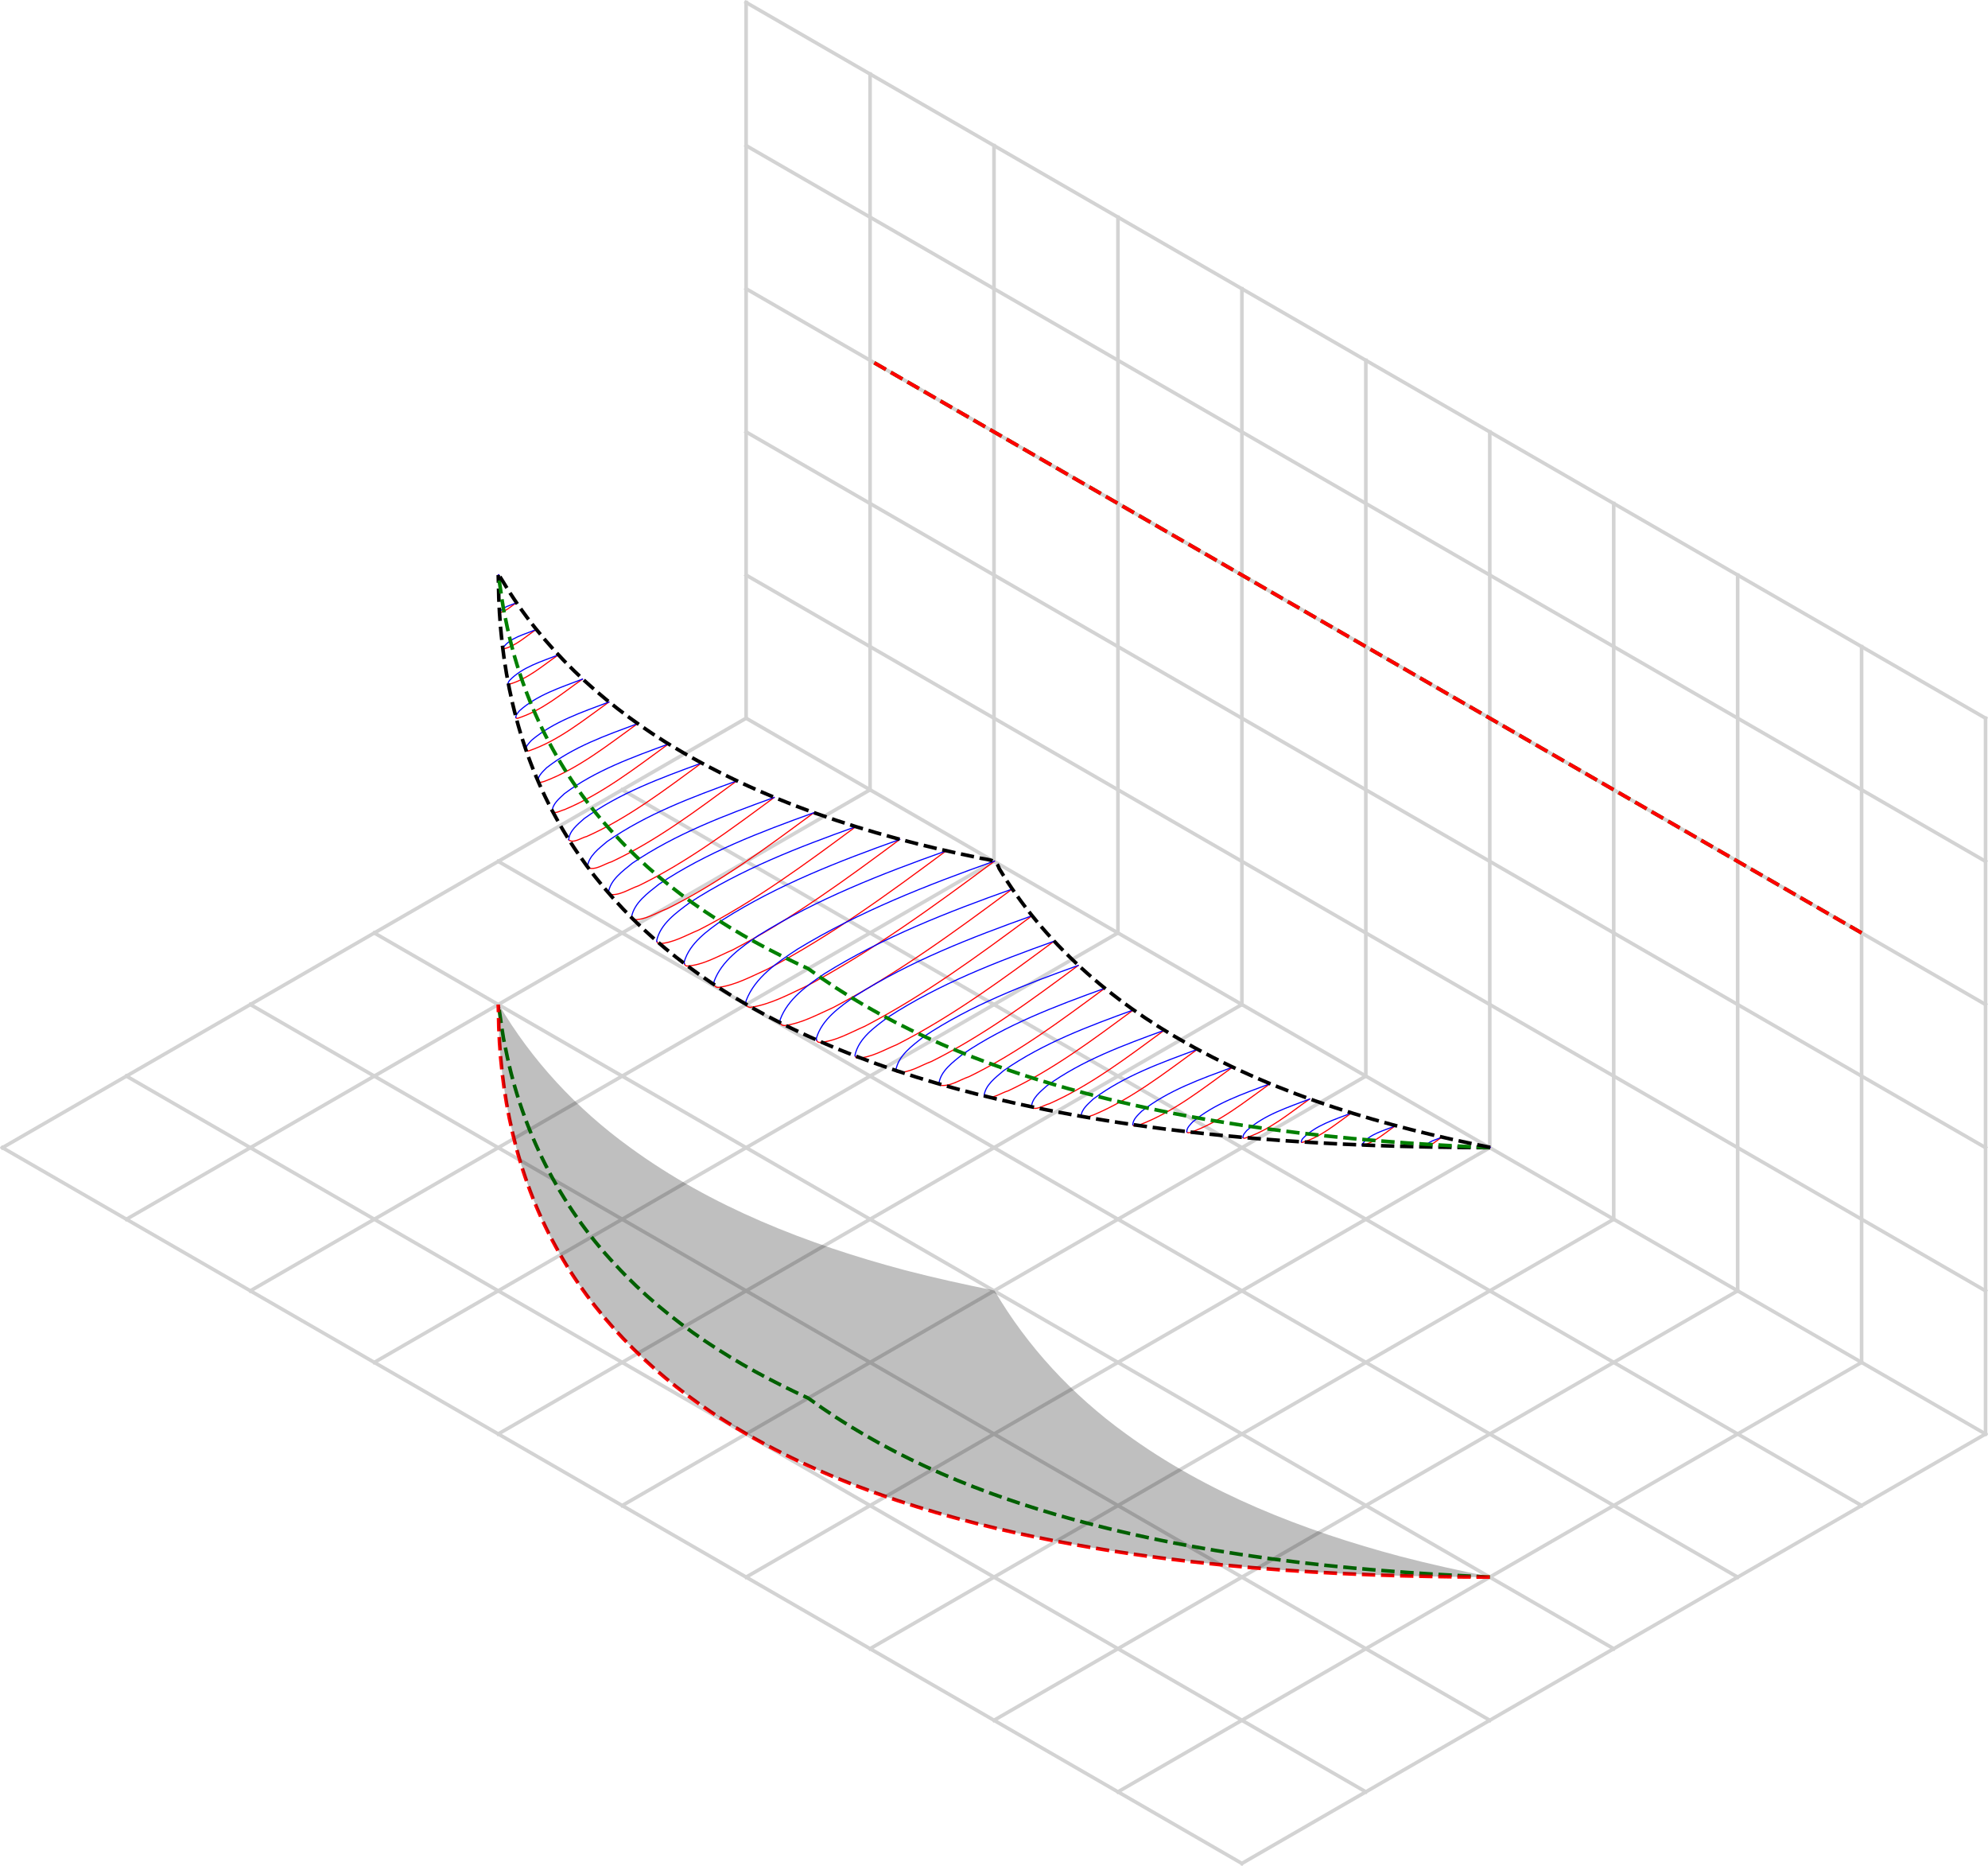 <?xml version="1.0" encoding="UTF-8" standalone="no"?>
<svg
   xmlns:dc="http://purl.org/dc/elements/1.1/"
   xmlns:cc="http://creativecommons.org/ns#"
   xmlns:rdf="http://www.w3.org/1999/02/22-rdf-syntax-ns#"
   xmlns:svg="http://www.w3.org/2000/svg"
   xmlns="http://www.w3.org/2000/svg"
   xmlns:sodipodi="http://sodipodi.sourceforge.net/DTD/sodipodi-0.dtd"
   xmlns:inkscape="http://www.inkscape.org/namespaces/inkscape"
   inkscape:version="1.0 (4035a4fb49, 2020-05-01)"
   sodipodi:docname="manta1_canopy_airfoils.svg"
   id="svg331"
   width="441.41pt"
   viewBox="0 0 441.41 414.196"
   version="1.1"
   height="414.196pt">
  <sodipodi:namedview
     inkscape:current-layer="svg331"
     inkscape:window-maximized="0"
     inkscape:window-y="27"
     inkscape:window-x="0"
     inkscape:cy="310.28839"
     inkscape:cx="207.91423"
     inkscape:zoom="1.06875"
     showgrid="false"
     id="namedview333"
     inkscape:window-height="1198"
     inkscape:window-width="1396"
     inkscape:pageshadow="2"
     inkscape:pageopacity="0"
     guidetolerance="10"
     gridtolerance="10"
     objecttolerance="10"
     borderopacity="1"
     bordercolor="#666666"
     pagecolor="#ffffff" />
  <defs
     id="defs4">
    <style
       id="style2"
       type="text/css">
*{stroke-linecap:butt;stroke-linejoin:round;}
  </style>
  </defs>
  <g
     transform="translate(-204.064,-127.284)"
     id="axes_1">
    <g
       id="line2d_1">
      <path
         d="M 644.928,445.602 C 553.195,392.64 461.462,339.678 369.73,286.716"
         style="fill:none;stroke:#d3d3d3;stroke-width:0.8;stroke-linecap:square"
         clip-path="url(#p8db4e61c56)"
         id="path12" />
    </g>
    <g
       id="line2d_2">
      <path
         d="M 617.408,461.49 C 525.675,408.528 433.943,355.566 342.21,302.605"
         style="fill:none;stroke:#d3d3d3;stroke-width:0.8;stroke-linecap:square"
         clip-path="url(#p8db4e61c56)"
         id="path15" />
    </g>
    <g
       id="line2d_3">
      <path
         d="M 589.888,477.379 C 498.156,424.417 406.423,371.455 314.69,318.493"
         style="fill:none;stroke:#d3d3d3;stroke-width:0.8;stroke-linecap:square"
         clip-path="url(#p8db4e61c56)"
         id="path18" />
    </g>
    <g
       id="line2d_4">
      <path
         d="M 562.369,493.268 C 470.636,440.306 378.903,387.344 287.17,334.382"
         style="fill:none;stroke:#d3d3d3;stroke-width:0.8;stroke-linecap:square"
         clip-path="url(#p8db4e61c56)"
         id="path21" />
    </g>
    <g
       id="line2d_5">
      <path
         d="M 534.849,509.156 C 443.116,456.194 351.383,403.232 259.65,350.27"
         style="fill:none;stroke:#d3d3d3;stroke-width:0.8;stroke-linecap:square"
         clip-path="url(#p8db4e61c56)"
         id="path24" />
    </g>
    <g
       id="line2d_6">
      <path
         d="M 507.329,525.045 C 415.596,472.083 323.863,419.121 232.131,366.159"
         style="fill:none;stroke:#d3d3d3;stroke-width:0.8;stroke-linecap:square"
         clip-path="url(#p8db4e61c56)"
         id="path27" />
    </g>
    <g
       id="line2d_7">
      <path
         d="M 479.809,540.933 C 388.076,487.971 296.344,435.009 204.611,382.047"
         style="fill:none;stroke:#d3d3d3;stroke-width:0.8;stroke-linecap:square"
         clip-path="url(#p8db4e61c56)"
         id="path30" />
    </g>
    <g
       id="line2d_8">
      <path
         d="m 644.928,445.602 c -55.04,31.777 -110.079,63.554 -165.119,95.332"
         style="fill:none;stroke:#d3d3d3;stroke-width:0.8;stroke-linecap:square"
         clip-path="url(#p8db4e61c56)"
         id="path33" />
    </g>
    <g
       id="line2d_9">
      <path
         d="m 644.928,286.716 c 0,52.962 0,105.924 0,158.886"
         style="fill:none;stroke:#d3d3d3;stroke-width:0.8;stroke-linecap:square"
         clip-path="url(#p8db4e61c56)"
         id="path36" />
    </g>
    <g
       id="line2d_10">
      <path
         d="m 617.408,429.713 c -55.04,31.777 -110.079,63.554 -165.119,95.331"
         style="fill:none;stroke:#d3d3d3;stroke-width:0.8;stroke-linecap:square"
         clip-path="url(#p8db4e61c56)"
         id="path39" />
    </g>
    <g
       id="line2d_11">
      <path
         d="m 617.408,270.827 c 0,52.962 0,105.924 0,158.886"
         style="fill:none;stroke:#d3d3d3;stroke-width:0.8;stroke-linecap:square"
         clip-path="url(#p8db4e61c56)"
         id="path42" />
    </g>
    <g
       id="line2d_12">
      <path
         d="m 589.888,413.825 c -55.04,31.777 -110.079,63.554 -165.119,95.331"
         style="fill:none;stroke:#d3d3d3;stroke-width:0.8;stroke-linecap:square"
         clip-path="url(#p8db4e61c56)"
         id="path45" />
    </g>
    <g
       id="line2d_13">
      <path
         d="m 589.888,254.939 c 0,52.962 0,105.924 0,158.886"
         style="fill:none;stroke:#d3d3d3;stroke-width:0.8;stroke-linecap:square"
         clip-path="url(#p8db4e61c56)"
         id="path48" />
    </g>
    <g
       id="line2d_14">
      <path
         d="m 562.369,397.936 c -55.04,31.777 -110.079,63.554 -165.119,95.331"
         style="fill:none;stroke:#d3d3d3;stroke-width:0.8;stroke-linecap:square"
         clip-path="url(#p8db4e61c56)"
         id="path51" />
    </g>
    <g
       id="line2d_15">
      <path
         d="m 562.369,239.05 c 0,52.962 0,105.924 0,158.886"
         style="fill:none;stroke:#d3d3d3;stroke-width:0.8;stroke-linecap:square"
         clip-path="url(#p8db4e61c56)"
         id="path54" />
    </g>
    <g
       id="line2d_16">
      <path
         d="m 534.849,382.047 c -55.04,31.777 -110.079,63.554 -165.119,95.332"
         style="fill:none;stroke:#d3d3d3;stroke-width:0.8;stroke-linecap:square"
         clip-path="url(#p8db4e61c56)"
         id="path57" />
    </g>
    <g
       id="line2d_17">
      <path
         d="m 534.849,223.162 c 0,52.962 0,105.924 0,158.886"
         style="fill:none;stroke:#d3d3d3;stroke-width:0.8;stroke-linecap:square"
         clip-path="url(#p8db4e61c56)"
         id="path60" />
    </g>
    <g
       id="line2d_18">
      <path
         d="M 507.329,366.159 C 452.289,397.936 397.25,429.713 342.21,461.49"
         style="fill:none;stroke:#d3d3d3;stroke-width:0.8;stroke-linecap:square"
         clip-path="url(#p8db4e61c56)"
         id="path63" />
    </g>
    <g
       id="line2d_19">
      <path
         d="m 507.329,207.273 c 0,52.962 0,105.924 0,158.886"
         style="fill:none;stroke:#d3d3d3;stroke-width:0.8;stroke-linecap:square"
         clip-path="url(#p8db4e61c56)"
         id="path66" />
    </g>
    <g
       id="line2d_20">
      <path
         d="M 479.809,350.27 C 424.769,382.047 369.73,413.825 314.69,445.602"
         style="fill:none;stroke:#d3d3d3;stroke-width:0.8;stroke-linecap:square"
         clip-path="url(#p8db4e61c56)"
         id="path69" />
    </g>
    <g
       id="line2d_21">
      <path
         d="m 479.809,191.384 c 0,52.962 0,105.924 0,158.886"
         style="fill:none;stroke:#d3d3d3;stroke-width:0.8;stroke-linecap:square"
         clip-path="url(#p8db4e61c56)"
         id="path72" />
    </g>
    <g
       id="line2d_22">
      <path
         d="m 452.289,334.382 c -55.04,31.777 -110.079,63.554 -165.119,95.331"
         style="fill:none;stroke:#d3d3d3;stroke-width:0.8;stroke-linecap:square"
         clip-path="url(#p8db4e61c56)"
         id="path75" />
    </g>
    <g
       id="line2d_23">
      <path
         d="m 452.289,175.496 c 0,52.962 0,105.924 0,158.886"
         style="fill:none;stroke:#d3d3d3;stroke-width:0.8;stroke-linecap:square"
         clip-path="url(#p8db4e61c56)"
         id="path78" />
    </g>
    <g
       id="line2d_24">
      <path
         d="M 424.769,318.493 C 369.73,350.27 314.69,382.047 259.65,413.825"
         style="fill:none;stroke:#d3d3d3;stroke-width:0.8;stroke-linecap:square"
         clip-path="url(#p8db4e61c56)"
         id="path81" />
    </g>
    <g
       id="line2d_25">
      <path
         d="m 424.769,159.607 c 0,52.962 0,105.924 0,158.886"
         style="fill:none;stroke:#d3d3d3;stroke-width:0.8;stroke-linecap:square"
         clip-path="url(#p8db4e61c56)"
         id="path84" />
    </g>
    <g
       id="line2d_26">
      <path
         d="m 397.25,302.605 c -55.04,31.777 -110.079,63.554 -165.119,95.332"
         style="fill:none;stroke:#d3d3d3;stroke-width:0.8;stroke-linecap:square"
         clip-path="url(#p8db4e61c56)"
         id="path87" />
    </g>
    <g
       id="line2d_27">
      <path
         d="m 397.25,143.719 c 0,52.962 0,105.924 0,158.886"
         style="fill:none;stroke:#d3d3d3;stroke-width:0.8;stroke-linecap:square"
         clip-path="url(#p8db4e61c56)"
         id="path90" />
    </g>
    <g
       id="line2d_28">
      <path
         d="M 369.73,286.716 C 314.69,318.493 259.65,350.27 204.611,382.047"
         style="fill:none;stroke:#d3d3d3;stroke-width:0.8;stroke-linecap:square"
         clip-path="url(#p8db4e61c56)"
         id="path93" />
    </g>
    <g
       id="line2d_29">
      <path
         d="m 369.73,127.83 c 0,52.962 0,105.924 0,158.886"
         style="fill:none;stroke:#d3d3d3;stroke-width:0.8;stroke-linecap:square"
         clip-path="url(#p8db4e61c56)"
         id="path96" />
    </g>
    <g
       id="line2d_30">
      <path
         d="M 644.928,286.716 C 553.195,233.754 461.462,180.792 369.73,127.83"
         style="fill:none;stroke:#d3d3d3;stroke-width:0.8;stroke-linecap:square"
         clip-path="url(#p8db4e61c56)"
         id="path99" />
    </g>
    <g
       id="line2d_31">
      <path
         d="M 644.928,318.493 C 553.195,265.531 461.462,212.569 369.73,159.607"
         style="fill:none;stroke:#d3d3d3;stroke-width:0.8;stroke-linecap:square"
         clip-path="url(#p8db4e61c56)"
         id="path102" />
    </g>
    <g
       id="line2d_32">
      <path
         d="M 644.928,350.27 C 553.195,297.308 461.462,244.346 369.73,191.384"
         style="fill:none;stroke:#d3d3d3;stroke-width:0.8;stroke-linecap:square"
         clip-path="url(#p8db4e61c56)"
         id="path105" />
    </g>
    <g
       id="line2d_33">
      <path
         d="M 644.928,382.047 C 553.195,329.085 461.462,276.124 369.73,223.162"
         style="fill:none;stroke:#d3d3d3;stroke-width:0.8;stroke-linecap:square"
         clip-path="url(#p8db4e61c56)"
         id="path108" />
    </g>
    <g
       id="line2d_34">
      <path
         d="M 644.928,413.825 C 553.195,360.863 461.462,307.901 369.73,254.939"
         style="fill:none;stroke:#d3d3d3;stroke-width:0.8;stroke-linecap:square"
         clip-path="url(#p8db4e61c56)"
         id="path111" />
    </g>
    <g
       id="line2d_35">
      <path
         d="m 534.959,381.984 c -0.034,0.022 -0.069,0.058 -0.109,0.063"
         style="fill:none;stroke:#ff0000;stroke-width:0.25;stroke-linecap:square"
         clip-path="url(#p8db4e61c56)"
         id="path114" />
    </g>
    <g
       id="line2d_36">
      <path
         d="m 524.195,379.724 c -1.176,0.751 -2.398,1.992 -3.779,2.182"
         style="fill:none;stroke:#ff0000;stroke-width:0.25;stroke-linecap:square"
         clip-path="url(#p8db4e61c56)"
         id="path117" />
    </g>
    <g
       id="line2d_37">
      <path
         d="m 513.921,377.182 c -2.348,1.556 -4.628,3.767 -7.421,4.348 -0.013,-0.013 -0.023,-0.03 -0.028,-0.048"
         style="fill:none;stroke:#ff0000;stroke-width:0.25;stroke-linecap:square"
         clip-path="url(#p8db4e61c56)"
         id="path120" />
    </g>
    <g
       id="line2d_38">
      <path
         d="m 504.137,374.357 c -3.479,2.414 -6.854,5.403 -10.994,6.536 -0.059,-0.014 -0.107,-0.059 -0.124,-0.117"
         style="fill:none;stroke:#ff0000;stroke-width:0.25;stroke-linecap:square"
         clip-path="url(#p8db4e61c56)"
         id="path123" />
    </g>
    <g
       id="line2d_39">
      <path
         d="m 494.841,371.25 c -4.576,3.216 -9.021,7.022 -14.436,8.707 -0.134,0.014 -0.311,-0.019 -0.351,-0.17"
         style="fill:none;stroke:#ff0000;stroke-width:0.25;stroke-linecap:square"
         clip-path="url(#p8db4e61c56)"
         id="path126" />
    </g>
    <g
       id="line2d_40">
      <path
         d="m 486.035,367.861 c -5.61,4.003 -11.109,8.533 -17.697,10.816 -0.235,0.046 -0.657,0.152 -0.76,-0.16"
         style="fill:none;stroke:#ff0000;stroke-width:0.25;stroke-linecap:square"
         clip-path="url(#p8db4e61c56)"
         id="path129" />
    </g>
    <g
       id="line2d_41">
      <path
         d="m 477.718,364.189 c -6.582,4.736 -13.069,9.951 -20.733,12.83 -0.38,0.073 -1.164,0.462 -1.394,-0.055"
         style="fill:none;stroke:#ff0000;stroke-width:0.25;stroke-linecap:square"
         clip-path="url(#p8db4e61c56)"
         id="path132" />
    </g>
    <g
       id="line2d_42">
      <path
         d="m 469.89,360.234 c -7.364,5.349 -14.67,11.07 -23.133,14.587 -0.743,0.146 -2.08,1.086 -2.662,0.306"
         style="fill:none;stroke:#ff0000;stroke-width:0.25;stroke-linecap:square"
         clip-path="url(#p8db4e61c56)"
         id="path135" />
    </g>
    <g
       id="line2d_43">
      <path
         d="m 462.551,355.997 c -8.134,5.941 -16.24,12.178 -25.493,16.294 -1.096,0.231 -3.021,1.661 -3.972,0.718"
         style="fill:none;stroke:#ff0000;stroke-width:0.25;stroke-linecap:square"
         clip-path="url(#p8db4e61c56)"
         id="path138" />
    </g>
    <g
       id="line2d_44">
      <path
         d="m 455.702,351.478 c -8.875,6.524 -17.765,13.25 -27.778,17.948 -1.683,0.49 -3.572,1.986 -5.296,1.313 -0.025,-0.041 -0.046,-0.085 -0.059,-0.131"
         style="fill:none;stroke:#ff0000;stroke-width:0.25;stroke-linecap:square"
         clip-path="url(#p8db4e61c56)"
         id="path141" />
    </g>
    <g
       id="line2d_45">
      <path
         d="m 449.342,346.676 c -9.638,7.106 -19.318,14.359 -30.125,19.613 -2.101,0.697 -4.303,2.342 -6.541,1.87 -0.066,-0.065 -0.111,-0.148 -0.138,-0.235"
         style="fill:none;stroke:#ff0000;stroke-width:0.25;stroke-linecap:square"
         clip-path="url(#p8db4e61c56)"
         id="path144" />
    </g>
    <g
       id="line2d_46">
      <path
         d="m 443.471,341.592 c -10.425,7.713 -20.927,15.515 -32.571,21.314 -2.462,0.896 -4.95,2.616 -7.627,2.406 -0.135,-0.075 -0.232,-0.207 -0.275,-0.353"
         style="fill:none;stroke:#ff0000;stroke-width:0.25;stroke-linecap:square"
         clip-path="url(#p8db4e61c56)"
         id="path147" />
    </g>
    <g
       id="line2d_47">
      <path
         d="m 438.089,336.225 c -11.189,8.293 -22.481,16.631 -34.926,22.966 -2.821,1.149 -5.636,2.866 -8.725,2.984 -0.233,-0.056 -0.427,-0.234 -0.492,-0.464"
         style="fill:none;stroke:#ff0000;stroke-width:0.25;stroke-linecap:square"
         clip-path="url(#p8db4e61c56)"
         id="path150" />
    </g>
    <g
       id="line2d_48">
      <path
         d="m 433.197,330.575 c -11.898,8.842 -23.931,17.669 -37.113,24.524 -3.276,1.395 -6.562,3.391 -10.166,3.582 -0.253,-0.06 -0.462,-0.254 -0.533,-0.503"
         style="fill:none;stroke:#ff0000;stroke-width:0.25;stroke-linecap:square"
         clip-path="url(#p8db4e61c56)"
         id="path153" />
    </g>
    <g
       id="line2d_49">
      <path
         d="m 428.793,324.644 c -12.722,9.46 -25.597,18.885 -39.669,26.263 -3.533,1.581 -7.072,3.548 -10.947,4.05 -0.371,-0.009 -0.764,-0.211 -0.864,-0.591"
         style="fill:none;stroke:#ff0000;stroke-width:0.25;stroke-linecap:square"
         clip-path="url(#p8db4e61c56)"
         id="path156" />
    </g>
    <g
       id="line2d_50">
      <path
         d="m 424.879,318.43 c -13.346,9.949 -26.88,19.797 -41.581,27.67 -4.063,1.902 -8.162,4.167 -12.642,4.803 -0.398,-0.015 -0.818,-0.222 -0.926,-0.633"
         style="fill:none;stroke:#ff0000;stroke-width:0.25;stroke-linecap:square"
         clip-path="url(#p8db4e61c56)"
         id="path159" />
    </g>
    <g
       id="line2d_51">
      <path
         d="m 414.116,316.17 c -12.722,9.46 -25.597,18.885 -39.669,26.263 -3.533,1.581 -7.072,3.548 -10.947,4.05 -0.371,-0.009 -0.764,-0.211 -0.864,-0.591"
         style="fill:none;stroke:#ff0000;stroke-width:0.25;stroke-linecap:square"
         clip-path="url(#p8db4e61c56)"
         id="path162" />
    </g>
    <g
       id="line2d_52">
      <path
         d="m 403.842,313.628 c -11.898,8.842 -23.931,17.669 -37.113,24.524 -3.276,1.395 -6.562,3.391 -10.166,3.582 -0.253,-0.06 -0.462,-0.254 -0.533,-0.503"
         style="fill:none;stroke:#ff0000;stroke-width:0.25;stroke-linecap:square"
         clip-path="url(#p8db4e61c56)"
         id="path165" />
    </g>
    <g
       id="line2d_53">
      <path
         d="m 394.057,310.803 c -11.189,8.293 -22.481,16.631 -34.926,22.966 -2.821,1.149 -5.636,2.866 -8.725,2.984 -0.233,-0.056 -0.427,-0.234 -0.492,-0.464"
         style="fill:none;stroke:#ff0000;stroke-width:0.25;stroke-linecap:square"
         clip-path="url(#p8db4e61c56)"
         id="path168" />
    </g>
    <g
       id="line2d_54">
      <path
         d="m 384.762,307.696 c -10.425,7.713 -20.927,15.515 -32.571,21.314 -2.462,0.896 -4.95,2.616 -7.627,2.406 -0.135,-0.075 -0.232,-0.207 -0.275,-0.353"
         style="fill:none;stroke:#ff0000;stroke-width:0.25;stroke-linecap:square"
         clip-path="url(#p8db4e61c56)"
         id="path171" />
    </g>
    <g
       id="line2d_55">
      <path
         d="m 375.955,304.306 c -9.638,7.106 -19.318,14.359 -30.125,19.613 -2.101,0.697 -4.303,2.342 -6.541,1.87 -0.066,-0.065 -0.111,-0.148 -0.138,-0.235"
         style="fill:none;stroke:#ff0000;stroke-width:0.25;stroke-linecap:square"
         clip-path="url(#p8db4e61c56)"
         id="path174" />
    </g>
    <g
       id="line2d_56">
      <path
         d="m 367.638,300.634 c -8.875,6.524 -17.765,13.25 -27.778,17.948 -1.683,0.49 -3.572,1.986 -5.296,1.313 -0.025,-0.041 -0.046,-0.085 -0.059,-0.131"
         style="fill:none;stroke:#ff0000;stroke-width:0.25;stroke-linecap:square"
         clip-path="url(#p8db4e61c56)"
         id="path177" />
    </g>
    <g
       id="line2d_57">
      <path
         d="m 359.81,296.68 c -8.134,5.941 -16.24,12.178 -25.493,16.294 -1.096,0.231 -3.021,1.661 -3.972,0.718"
         style="fill:none;stroke:#ff0000;stroke-width:0.25;stroke-linecap:square"
         clip-path="url(#p8db4e61c56)"
         id="path180" />
    </g>
    <g
       id="line2d_58">
      <path
         d="m 352.472,292.443 c -7.364,5.349 -14.67,11.07 -23.133,14.587 -0.743,0.146 -2.08,1.086 -2.662,0.306"
         style="fill:none;stroke:#ff0000;stroke-width:0.25;stroke-linecap:square"
         clip-path="url(#p8db4e61c56)"
         id="path183" />
    </g>
    <g
       id="line2d_59">
      <path
         d="m 345.622,287.923 c -6.582,4.736 -13.069,9.951 -20.733,12.83 -0.38,0.073 -1.164,0.463 -1.394,-0.055"
         style="fill:none;stroke:#ff0000;stroke-width:0.25;stroke-linecap:square"
         clip-path="url(#p8db4e61c56)"
         id="path186" />
    </g>
    <g
       id="line2d_60">
      <path
         d="m 339.262,283.122 c -5.61,4.003 -11.109,8.533 -17.697,10.816 -0.235,0.046 -0.657,0.152 -0.76,-0.16"
         style="fill:none;stroke:#ff0000;stroke-width:0.25;stroke-linecap:square"
         clip-path="url(#p8db4e61c56)"
         id="path189" />
    </g>
    <g
       id="line2d_61">
      <path
         d="m 333.391,278.037 c -4.576,3.216 -9.021,7.022 -14.436,8.707 -0.134,0.014 -0.311,-0.019 -0.351,-0.17"
         style="fill:none;stroke:#ff0000;stroke-width:0.25;stroke-linecap:square"
         clip-path="url(#p8db4e61c56)"
         id="path192" />
    </g>
    <g
       id="line2d_62">
      <path
         d="m 328.01,272.67 c -3.479,2.414 -6.854,5.403 -10.994,6.536 -0.059,-0.014 -0.107,-0.059 -0.124,-0.117"
         style="fill:none;stroke:#ff0000;stroke-width:0.25;stroke-linecap:square"
         clip-path="url(#p8db4e61c56)"
         id="path195" />
    </g>
    <g
       id="line2d_63">
      <path
         d="m 323.117,267.021 c -2.348,1.556 -4.628,3.767 -7.421,4.348 -0.013,-0.013 -0.023,-0.03 -0.028,-0.048"
         style="fill:none;stroke:#ff0000;stroke-width:0.25;stroke-linecap:square"
         clip-path="url(#p8db4e61c56)"
         id="path198" />
    </g>
    <g
       id="line2d_64">
      <path
         d="m 318.714,261.089 c -1.175,0.752 -2.399,1.992 -3.779,2.182"
         style="fill:none;stroke:#ff0000;stroke-width:0.25;stroke-linecap:square"
         clip-path="url(#p8db4e61c56)"
         id="path201" />
    </g>
    <g
       id="line2d_65">
      <path
         d="m 314.8,254.875 c -0.034,0.022 -0.069,0.058 -0.11,0.063"
         style="fill:none;stroke:#ff0000;stroke-width:0.25;stroke-linecap:square"
         clip-path="url(#p8db4e61c56)"
         id="path204" />
    </g>
    <g
       id="line2d_66">
      <path
         d="m 534.959,381.984 c -0.038,0.012 -0.091,0.017 -0.112,0.053"
         style="fill:none;stroke:#0000ff;stroke-width:0.25;stroke-linecap:square"
         clip-path="url(#p8db4e61c56)"
         id="path207" />
    </g>
    <g
       id="line2d_67">
      <path
         d="m 524.195,379.724 c -1.258,0.579 -3.072,0.894 -3.781,2.182"
         style="fill:none;stroke:#0000ff;stroke-width:0.25;stroke-linecap:square"
         clip-path="url(#p8db4e61c56)"
         id="path210" />
    </g>
    <g
       id="line2d_68">
      <path
         d="m 513.921,377.182 c -2.55,1.117 -5.812,1.762 -7.45,4.188 -0.008,0.037 -0.01,0.076 0.001,0.113"
         style="fill:none;stroke:#0000ff;stroke-width:0.25;stroke-linecap:square"
         clip-path="url(#p8db4e61c56)"
         id="path213" />
    </g>
    <g
       id="line2d_69">
      <path
         d="m 504.137,374.357 c -3.775,1.49 -7.981,2.691 -10.849,5.702 -0.128,0.209 -0.319,0.456 -0.27,0.718"
         style="fill:none;stroke:#0000ff;stroke-width:0.25;stroke-linecap:square"
         clip-path="url(#p8db4e61c56)"
         id="path216" />
    </g>
    <g
       id="line2d_70">
      <path
         d="m 494.841,371.25 c -4.834,1.864 -10.044,3.49 -13.965,7.011 -0.34,0.432 -0.874,0.928 -0.822,1.526"
         style="fill:none;stroke:#0000ff;stroke-width:0.25;stroke-linecap:square"
         clip-path="url(#p8db4e61c56)"
         id="path219" />
    </g>
    <g
       id="line2d_71">
      <path
         d="m 486.035,367.861 c -5.962,2.249 -12.258,4.334 -17.19,8.501 -0.529,0.606 -1.303,1.291 -1.266,2.155"
         style="fill:none;stroke:#0000ff;stroke-width:0.25;stroke-linecap:square"
         clip-path="url(#p8db4e61c56)"
         id="path222" />
    </g>
    <g
       id="line2d_72">
      <path
         d="m 477.718,364.189 c -6.991,2.599 -14.253,5.127 -20.178,9.783 -0.788,0.811 -1.941,1.774 -1.948,2.991"
         style="fill:none;stroke:#0000ff;stroke-width:0.25;stroke-linecap:square"
         clip-path="url(#p8db4e61c56)"
         id="path225" />
    </g>
    <g
       id="line2d_73">
      <path
         d="m 469.89,360.234 c -7.978,2.945 -16.198,5.873 -23.07,11.009 -1.101,1.052 -2.652,2.249 -2.725,3.884"
         style="fill:none;stroke:#0000ff;stroke-width:0.25;stroke-linecap:square"
         clip-path="url(#p8db4e61c56)"
         id="path228" />
    </g>
    <g
       id="line2d_74">
      <path
         d="m 462.551,355.997 c -9.01,3.293 -18.215,6.659 -26.046,12.321 -1.37,1.244 -3.307,2.714 -3.419,4.69"
         style="fill:none;stroke:#0000ff;stroke-width:0.25;stroke-linecap:square"
         clip-path="url(#p8db4e61c56)"
         id="path231" />
    </g>
    <g
       id="line2d_75">
      <path
         d="m 455.702,351.478 c -9.937,3.605 -20.019,7.366 -28.754,13.436 -1.731,1.494 -4.197,3.248 -4.38,5.694"
         style="fill:none;stroke:#0000ff;stroke-width:0.25;stroke-linecap:square"
         clip-path="url(#p8db4e61c56)"
         id="path234" />
    </g>
    <g
       id="line2d_76">
      <path
         d="m 449.342,346.676 c -10.879,3.928 -21.874,8.077 -31.5,14.601 -2.084,1.718 -5.028,3.762 -5.303,6.647"
         style="fill:none;stroke:#0000ff;stroke-width:0.25;stroke-linecap:square"
         clip-path="url(#p8db4e61c56)"
         id="path237" />
    </g>
    <g
       id="line2d_77">
      <path
         d="m 443.471,341.592 c -11.867,4.272 -23.829,8.823 -34.373,15.86 -2.455,1.961 -5.588,4.13 -6.121,7.423 l 0.015,0.064 0.006,0.02"
         style="fill:none;stroke:#0000ff;stroke-width:0.25;stroke-linecap:square"
         clip-path="url(#p8db4e61c56)"
         id="path240" />
    </g>
    <g
       id="line2d_78">
      <path
         d="m 438.089,336.225 c -12.723,4.558 -25.502,9.468 -36.878,16.872 -2.926,2.194 -6.459,4.639 -7.305,8.395 0.007,0.073 0.017,0.147 0.041,0.217"
         style="fill:none;stroke:#0000ff;stroke-width:0.25;stroke-linecap:square"
         clip-path="url(#p8db4e61c56)"
         id="path243" />
    </g>
    <g
       id="line2d_79">
      <path
         d="m 433.197,330.575 c -13.51,4.827 -27.042,10.066 -39.204,17.777 -3.429,2.438 -7.406,5.161 -8.652,9.385 -0.009,0.148 9.7e-4,0.299 0.045,0.441"
         style="fill:none;stroke:#0000ff;stroke-width:0.25;stroke-linecap:square"
         clip-path="url(#p8db4e61c56)"
         id="path246" />
    </g>
    <g
       id="line2d_80">
      <path
         d="m 428.793,324.644 c -14.35,5.114 -28.695,10.699 -41.67,18.782 -3.869,2.639 -8.131,5.604 -9.819,10.16 -0.049,0.256 -0.069,0.528 0.009,0.78"
         style="fill:none;stroke:#0000ff;stroke-width:0.25;stroke-linecap:square"
         clip-path="url(#p8db4e61c56)"
         id="path249" />
    </g>
    <g
       id="line2d_81">
      <path
         d="m 424.879,318.43 c -15.042,5.343 -30.044,11.219 -43.723,19.538 -4.478,2.954 -9.464,6.249 -11.436,11.467 -0.051,0.274 -0.074,0.565 0.009,0.836"
         style="fill:none;stroke:#0000ff;stroke-width:0.25;stroke-linecap:square"
         clip-path="url(#p8db4e61c56)"
         id="path252" />
    </g>
    <g
       id="line2d_82">
      <path
         d="m 414.116,316.17 c -14.35,5.114 -28.695,10.699 -41.67,18.782 -3.869,2.639 -8.131,5.604 -9.819,10.16 -0.05,0.256 -0.069,0.528 0.009,0.78"
         style="fill:none;stroke:#0000ff;stroke-width:0.25;stroke-linecap:square"
         clip-path="url(#p8db4e61c56)"
         id="path255" />
    </g>
    <g
       id="line2d_83">
      <path
         d="m 403.842,313.628 c -13.51,4.827 -27.042,10.066 -39.204,17.777 -3.429,2.438 -7.406,5.161 -8.652,9.385 -0.01,0.148 0.001,0.299 0.045,0.441"
         style="fill:none;stroke:#0000ff;stroke-width:0.25;stroke-linecap:square"
         clip-path="url(#p8db4e61c56)"
         id="path258" />
    </g>
    <g
       id="line2d_84">
      <path
         d="m 394.057,310.803 c -12.723,4.558 -25.502,9.468 -36.878,16.872 -2.926,2.194 -6.459,4.639 -7.305,8.395 0.007,0.073 0.017,0.147 0.041,0.217"
         style="fill:none;stroke:#0000ff;stroke-width:0.25;stroke-linecap:square"
         clip-path="url(#p8db4e61c56)"
         id="path261" />
    </g>
    <g
       id="line2d_85">
      <path
         d="m 384.762,307.696 c -11.867,4.272 -23.829,8.823 -34.373,15.86 -2.455,1.961 -5.588,4.129 -6.121,7.423 l 0.015,0.064 0.006,0.021"
         style="fill:none;stroke:#0000ff;stroke-width:0.25;stroke-linecap:square"
         clip-path="url(#p8db4e61c56)"
         id="path264" />
    </g>
    <g
       id="line2d_86">
      <path
         d="m 375.955,304.306 c -10.879,3.928 -21.874,8.077 -31.5,14.601 -2.084,1.718 -5.028,3.762 -5.303,6.647"
         style="fill:none;stroke:#0000ff;stroke-width:0.25;stroke-linecap:square"
         clip-path="url(#p8db4e61c56)"
         id="path267" />
    </g>
    <g
       id="line2d_87">
      <path
         d="m 367.638,300.634 c -9.937,3.605 -20.019,7.366 -28.754,13.436 -1.731,1.494 -4.197,3.248 -4.38,5.694"
         style="fill:none;stroke:#0000ff;stroke-width:0.25;stroke-linecap:square"
         clip-path="url(#p8db4e61c56)"
         id="path270" />
    </g>
    <g
       id="line2d_88">
      <path
         d="m 359.81,296.68 c -9.01,3.293 -18.215,6.659 -26.046,12.321 -1.37,1.244 -3.306,2.714 -3.419,4.69"
         style="fill:none;stroke:#0000ff;stroke-width:0.25;stroke-linecap:square"
         clip-path="url(#p8db4e61c56)"
         id="path273" />
    </g>
    <g
       id="line2d_89">
      <path
         d="m 352.472,292.443 c -7.978,2.945 -16.198,5.873 -23.07,11.009 -1.101,1.052 -2.652,2.249 -2.725,3.884"
         style="fill:none;stroke:#0000ff;stroke-width:0.25;stroke-linecap:square"
         clip-path="url(#p8db4e61c56)"
         id="path276" />
    </g>
    <g
       id="line2d_90">
      <path
         d="m 345.622,287.923 c -6.991,2.599 -14.253,5.127 -20.179,9.783 -0.788,0.811 -1.941,1.774 -1.948,2.991"
         style="fill:none;stroke:#0000ff;stroke-width:0.25;stroke-linecap:square"
         clip-path="url(#p8db4e61c56)"
         id="path279" />
    </g>
    <g
       id="line2d_91">
      <path
         d="m 339.262,283.122 c -5.962,2.249 -12.258,4.334 -17.19,8.501 -0.529,0.606 -1.303,1.291 -1.266,2.155"
         style="fill:none;stroke:#0000ff;stroke-width:0.25;stroke-linecap:square"
         clip-path="url(#p8db4e61c56)"
         id="path282" />
    </g>
    <g
       id="line2d_92">
      <path
         d="m 333.391,278.037 c -4.834,1.864 -10.044,3.49 -13.965,7.011 -0.34,0.432 -0.874,0.928 -0.822,1.526"
         style="fill:none;stroke:#0000ff;stroke-width:0.25;stroke-linecap:square"
         clip-path="url(#p8db4e61c56)"
         id="path285" />
    </g>
    <g
       id="line2d_93">
      <path
         d="m 328.01,272.67 c -3.775,1.49 -7.981,2.691 -10.849,5.702 -0.128,0.209 -0.319,0.456 -0.27,0.718"
         style="fill:none;stroke:#0000ff;stroke-width:0.25;stroke-linecap:square"
         clip-path="url(#p8db4e61c56)"
         id="path288" />
    </g>
    <g
       id="line2d_94">
      <path
         d="m 323.117,267.021 c -2.55,1.117 -5.812,1.762 -7.45,4.188 -0.008,0.037 -0.01,0.077 0.001,0.113"
         style="fill:none;stroke:#0000ff;stroke-width:0.25;stroke-linecap:square"
         clip-path="url(#p8db4e61c56)"
         id="path291" />
    </g>
    <g
       id="line2d_95">
      <path
         d="m 318.714,261.089 c -1.257,0.58 -3.073,0.893 -3.78,2.182"
         style="fill:none;stroke:#0000ff;stroke-width:0.25;stroke-linecap:square"
         clip-path="url(#p8db4e61c56)"
         id="path294" />
    </g>
    <g
       id="line2d_96">
      <path
         d="m 314.8,254.875 c -0.037,0.013 -0.092,0.014 -0.112,0.052"
         style="fill:none;stroke:#0000ff;stroke-width:0.25;stroke-linecap:square"
         clip-path="url(#p8db4e61c56)"
         id="path297" />
    </g>
    <g
       id="line2d_97">
      <path
         d="m 534.849,382.047 c -35.182,-0.129 -70.566,-2.221 -105.008,-9.78 -23.851,-5.287 -47.471,-13.318 -67.947,-26.899 -14.045,-9.397 -26.319,-21.743 -34.423,-36.657 -8.765,-15.855 -12.566,-34.077 -12.731,-52.095 -0.016,-0.559 -0.033,-1.118 -0.049,-1.677"
         style="fill:none;stroke:#000000;stroke-width:0.8;stroke-dasharray:2.96, 1.28;stroke-dashoffset:0"
         clip-path="url(#p8db4e61c56)"
         id="path300" />
    </g>
    <g
       id="line2d_98">
      <path
         d="m 534.876,382.032 c -32.586,-1.386 -65.334,-4.835 -96.739,-13.983 -19.38,-5.675 -38.263,-13.757 -54.62,-25.739 -15.837,-7.218 -30.921,-16.684 -42.773,-29.561 -12.464,-13.198 -20.867,-30.043 -24.381,-47.824 -0.782,-3.29 -1.094,-6.669 -1.645,-10.003"
         style="fill:none;stroke:#008000;stroke-width:0.8;stroke-dasharray:2.96, 1.28;stroke-dashoffset:0"
         clip-path="url(#p8db4e61c56)"
         id="path303" />
    </g>
    <g
       id="line2d_99">
      <path
         d="m 534.959,381.984 c -23.354,-4.622 -46.588,-11.372 -67.428,-23.112 -16.718,-9.326 -31.74,-22.309 -41.641,-38.838 -0.586,-2.129 -2.828,-1.876 -4.565,-2.351 -24.302,-4.968 -48.416,-12.601 -69.611,-25.74 -14.45,-9.046 -27.305,-20.997 -36.064,-35.719 -0.283,-0.449 -0.566,-0.899 -0.849,-1.348"
         style="fill:none;stroke:#000000;stroke-width:0.8;stroke-dasharray:2.96, 1.28;stroke-dashoffset:0"
         clip-path="url(#p8db4e61c56)"
         id="path306" />
    </g>
    <g
       id="line2d_100">
      <path
         d="m 534.876,477.363 c -32.586,-1.386 -65.334,-4.835 -96.739,-13.983 -19.38,-5.675 -38.263,-13.757 -54.62,-25.739 -15.837,-7.218 -30.921,-16.684 -42.773,-29.561 -12.464,-13.198 -20.867,-30.043 -24.381,-47.824 -0.782,-3.29 -1.094,-6.669 -1.645,-10.003"
         style="fill:none;stroke:#008000;stroke-width:0.8;stroke-dasharray:2.96, 1.28;stroke-dashoffset:0"
         clip-path="url(#p8db4e61c56)"
         id="path309" />
    </g>
    <g
       id="line2d_101">
      <path
         d="m 534.849,477.379 c -35.182,-0.129 -70.566,-2.221 -105.008,-9.78 -23.851,-5.287 -47.471,-13.318 -67.947,-26.899 -14.045,-9.397 -26.319,-21.743 -34.423,-36.657 -8.765,-15.855 -12.566,-34.077 -12.731,-52.095 -0.016,-0.559 -0.033,-1.118 -0.049,-1.677"
         style="fill:none;stroke:#ff0000;stroke-width:0.8;stroke-dasharray:2.96, 1.28;stroke-dashoffset:0"
         clip-path="url(#p8db4e61c56)"
         id="path312" />
    </g>
    <g
       id="line2d_102">
      <path
         d="M 617.408,334.382 C 544.022,292.012 470.636,249.643 397.25,207.273"
         style="fill:none;stroke:#008000;stroke-width:0.8;stroke-dasharray:2.96, 1.28;stroke-dashoffset:0"
         clip-path="url(#p8db4e61c56)"
         id="path315" />
    </g>
    <g
       id="line2d_103">
      <path
         d="M 617.408,334.382 C 544.022,292.012 470.636,249.643 397.25,207.273"
         style="fill:none;stroke:#ff0000;stroke-width:0.8;stroke-dasharray:2.96, 1.28;stroke-dashoffset:0"
         clip-path="url(#p8db4e61c56)"
         id="path318" />
    </g>
    <g
       id="Poly3DCollection_1">
      <path
         d="m 534.849,477.379 c -35.182,-0.129 -70.566,-2.221 -105.008,-9.78 -23.851,-5.287 -47.471,-13.318 -67.947,-26.899 -14.045,-9.397 -26.319,-21.743 -34.423,-36.657 -7.605,-13.742 -11.462,-29.313 -12.489,-44.925 -0.084,-2.944 -0.341,-6.07 -0.181,-8.911 7.301,12.478 17.357,23.244 29.051,31.711 18.183,13.302 39.522,21.574 61.166,27.332 6.572,1.715 13.206,3.162 19.862,4.511 7.301,12.478 17.357,23.244 29.051,31.711 18.183,13.302 39.522,21.574 61.166,27.332 6.572,1.715 13.206,3.162 19.862,4.511 z"
         style="fill-opacity:0.25"
         clip-path="url(#p8db4e61c56)"
         id="path321" />
    </g>
  </g>
  <defs
     id="defs329">
    <clipPath
       id="p8db4e61c56">
      <rect
         id="rect326"
         y="0"
         x="0"
         width="720"
         height="720" />
    </clipPath>
  </defs>
</svg>
